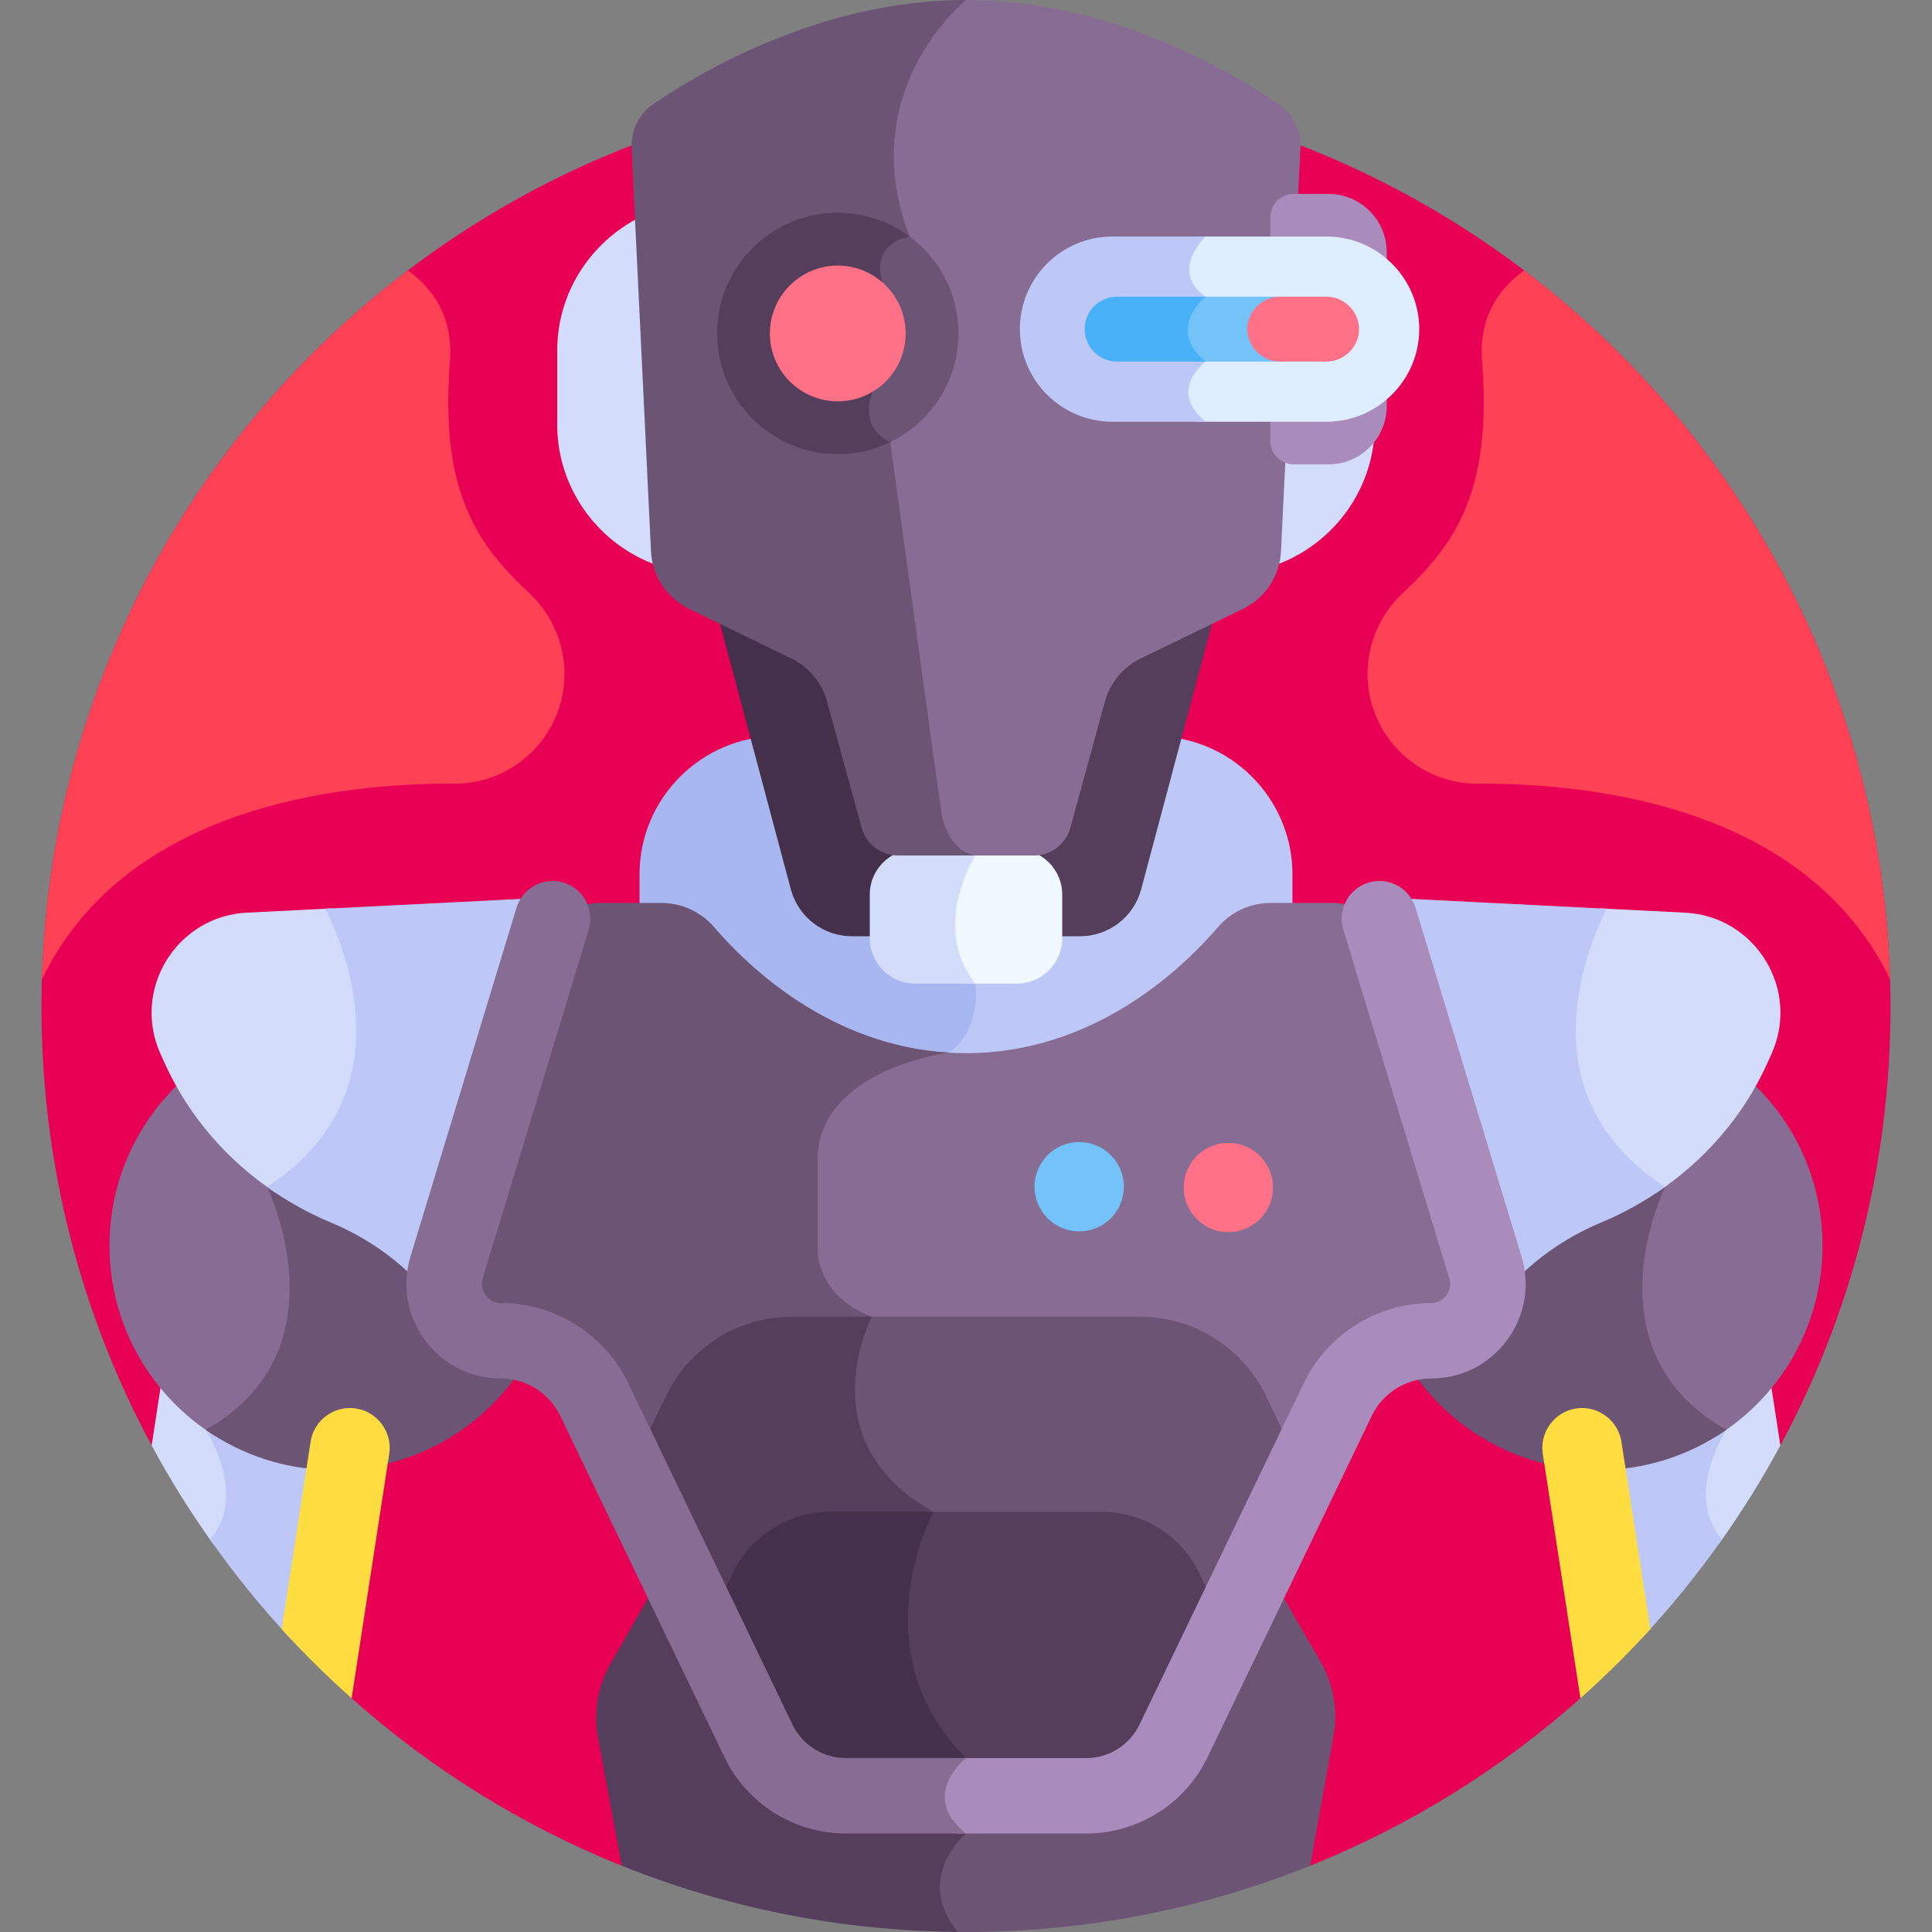 <svg id="Layer_1" enable-background="new 0 0 512 512" height="512" viewBox="0 0 512 512" width="512" xmlns="http://www.w3.org/2000/svg"><rect x="0" y="0" width="512" height="512" fill="#808080" stroke="none"/><g><path d="m40.189 383.06 52.994 66.993c20.955 18.651 45.128 33.76 71.589 44.384l182.441.006c26.468-10.625 50.646-25.735 71.605-44.39l52.994-66.992c18.618-34.546 29.191-74.068 29.191-116.063 0-135.311-109.691-245.002-245.002-245.002s-245.002 109.691-245.002 245.002c-.001 41.995 10.572 81.517 29.19 116.062z" fill="#e80054"/><path d="m56.565 379.451c2.048 3.618 6.973 13.781 3.85 23.168-.818 2.456-2.128 4.655-3.905 6.598-5.963-8.346-11.427-17.074-16.322-26.157l2.599-16.892c4.167 4.998 9.149 9.285 14.727 12.693-.314.199-.625.397-.949.59z" fill="#d3dcfb"/><path d="m54.497 378.918c.545-.307 1.074-.619 1.594-.935 8.274 5.381 17.97 8.76 28.403 9.45l-7.246 47.095c-7.809-8.328-15.021-17.217-21.616-26.572 10.264-11.656-1.135-29.038-1.135-29.038z" fill="#bec8f7"/><path d="m72.633 315.098c3.074 7.192 16.987 44.568-16.067 64.354.202.356.437.793.684 1.27-16.942-10.477-28.235-29.215-28.235-50.598 0-17.118 7.244-32.536 18.822-43.384 6.132 11.104 14.882 20.596 25.561 27.822-.257.177-.503.359-.765.536z" fill="#876d93"/><path d="m54.507 378.913c37.511-21.132 16.237-64.364 16.237-64.364.459-.298.899-.601 1.342-.903 5.044 3.555 10.529 6.606 16.401 9.055 12.817 5.347 20.381 13.134 21.036 13.643.016.332-2.031 9.376 4.32 17.943 4.491 6.059 11.393 9.534 18.934 9.534 1.467 0 2.91.183 4.307.514-10.762 15.264-28.517 25.245-48.613 25.245-12.631 0-24.334-3.951-33.964-10.667z" fill="#6c5475"/><path d="m95.398 265.368c1.843 14.514-.662 34.816-22.765 49.729.125.292.269.639.425 1.026-12.739-8.491-23.043-20.247-29.433-34.398l-1.079-2.391c-7.704-17.061 4.182-36.525 22.879-37.465l22.41-1.127c2.4 4.858 6.198 13.885 7.563 24.626z" fill="#d3dcfb"/><path d="m113.043 342.122c-6.846-7.773-15.407-13.981-25.133-18.038-6.107-2.547-11.866-5.749-17.165-9.537 36.84-23.887 21.085-62.53 15.447-73.722l57.194-2.875c-.521.787-.942 1.659-1.23 2.608l-28.084 92.402c-.921 3.032-1.25 6.128-1.029 9.162z" fill="#bec8f7"/><path d="m74.662 431.75 7.643-49.674c.882-5.732 6.293-9.7 12.025-8.818s9.7 6.293 8.818 12.025l-9.965 64.77c-6.488-5.775-12.679-11.876-18.521-18.303z" fill="#ffdd40"/><path d="m455.435 379.451c-2.048 3.618-6.973 13.781-3.85 23.168.818 2.456 2.128 4.655 3.905 6.598 5.963-8.346 11.427-17.074 16.322-26.157l-2.599-16.892c-4.167 4.998-9.149 9.285-14.727 12.693.314.199.625.397.949.59z" fill="#d3dcfb"/><path d="m457.503 378.918c-.545-.307-1.074-.619-1.594-.935-8.274 5.381-17.97 8.76-28.403 9.45l7.246 47.095c7.809-8.328 15.021-17.217 21.616-26.572-10.264-11.656 1.135-29.038 1.135-29.038z" fill="#bec8f7"/><path d="m349.951 440.334-10.215-17.646-19.755 41.062c-5.892 12.241-18.476 20.151-32.059 20.151h-36.079c.562.697 1.189 1.386 1.919 2.058-7.129 7.383-8.558 16.945-1.847 25.992 1.36.022 2.719.049 4.085.049 32.24 0 63.019-6.239 91.213-17.557l6.186-34.433c1.214-6.76-.007-13.731-3.448-19.676z" fill="#6c5475"/><path d="m256 485.901c-.837-.669-1.557-1.336-2.184-2h-29.738c-13.584 0-26.167-7.91-32.057-20.151l-19.782-41.115-10.42 18.243c-3.406 5.964-4.588 12.942-3.334 19.696l6.286 33.863c27.564 11.067 57.604 17.263 89.061 17.537-11.831-14.493 2.168-26.073 2.168-26.073z" fill="#543e5b"/><path d="m439.367 315.098c-3.074 7.192-16.987 44.568 16.067 64.354-.202.356-.437.793-.684 1.27 16.942-10.477 28.235-29.215 28.235-50.598 0-17.118-7.244-32.536-18.822-43.384-6.132 11.104-14.882 20.596-25.561 27.822.257.177.503.359.765.536z" fill="#876d93"/><path d="m457.493 378.913c-37.512-21.132-16.237-64.364-16.237-64.364-.459-.298-.899-.601-1.342-.903-5.044 3.555-10.529 6.606-16.401 9.055-12.817 5.347-20.38 13.134-21.036 13.643-.016.332 2.03 9.376-4.32 17.943-4.491 6.059-11.392 9.534-18.934 9.534-1.467 0-2.909.183-4.307.514 10.762 15.264 28.517 25.245 48.613 25.245 12.631 0 24.334-3.951 33.964-10.667z" fill="#6c5475"/><path d="m416.603 265.368c-1.843 14.514.662 34.816 22.765 49.729-.125.292-.269.639-.426 1.026 12.739-8.491 23.043-20.247 29.433-34.398l1.079-2.391c7.704-17.061-4.182-36.525-22.879-37.465l-22.41-1.127c-2.4 4.858-6.198 13.885-7.562 24.626z" fill="#d3dcfb"/><path d="m398.957 342.122c6.846-7.773 15.407-13.981 25.133-18.038 6.107-2.547 11.866-5.749 17.165-9.537-36.84-23.887-21.085-62.53-15.447-73.722l-57.194-2.875c.521.787.942 1.659 1.23 2.608l28.084 92.402c.921 3.032 1.251 6.128 1.029 9.162z" fill="#bec8f7"/><path d="m305.949 195.097h-60.803l2.725 19.776c.047.44 1.151 10.026 8.374 12.776-2.665 5.121-9.196 20.566.801 33.607.194 1.983.719 11.447-6.244 16.272-1.126.173-4.726.795-9.222 2.193 4.568.879 9.375 1.382 14.42 1.382 33.804 0 57.139-22.189 66.796-33.437 3.488-4.062 8.587-6.377 13.941-6.377h5.777v-9.629c-.001-20.109-16.455-36.563-36.565-36.563z" fill="#bec8f7"/><path d="m244.928 280.286c3.801-.983 6.43-1.322 6.43-1.322 8.995-5.918 7.129-18.297 7.129-18.297-12.042-15.215 0-33.951 0-33.951-8-1.417-9.125-12-9.125-12l-2.703-19.619h-40.608c-20.111 0-36.565 16.454-36.565 36.565v9.629h5.777c5.354 0 10.454 2.314 13.941 6.377 8.563 9.973 27.888 28.537 55.724 32.618z" fill="#a8b7ef"/><path d="m175.516 146.071-4.297-89.285c-13.839 6.168-23.553 20.063-23.553 36.125v19.609c0 17.964 12.15 33.219 28.635 37.98-.438-1.42-.711-2.904-.785-4.429z" fill="#d3dcfb"/><path d="m340.78 56.786-4.297 89.286c-.073 1.524-.346 3.008-.785 4.429 16.485-4.761 28.635-20.016 28.635-37.98v-19.61c0-16.062-9.714-29.957-23.553-36.125z" fill="#d3dcfb"/><path d="m301.648 173.145c-5.049 2.447-8.794 6.954-10.276 12.365l-9.165 33.453c-1.009 3.682-4.378 6.253-8.195 6.253h-21.477c1.012 1.005 2.226 1.868 3.712 2.434-1.792 3.444-5.325 11.558-4.412 20.468h34.385c7.557 0 14.18-5.053 16.177-12.341l19.297-72.351z" fill="#543e5b"/><path d="m258.487 226.715c-1.41-.249-2.603-.788-3.618-1.499h-16.881c-3.816 0-7.186-2.571-8.195-6.253l-9.165-33.453c-1.482-5.411-5.227-9.918-10.276-12.365l-20.043-9.718 19.297 72.35c1.997 7.288 8.62 12.341 16.177 12.341h27.529c-1.271-11.354 5.175-21.403 5.175-21.403z" fill="#45304c"/><path d="m269.5 225.048h-17.128c1.043 1.077 2.307 2.004 3.873 2.601-2.625 5.044-8.989 20.104.374 33.017h12.881c6.6 0 12-5.4 12-12v-11.618c0-6.6-5.4-12-12-12z" fill="#f0f8ff"/><path d="m230.5 237.048v11.618c0 6.6 5.4 12 12 12h15.987c-12.042-15.215 0-33.951 0-33.951-1.521-.269-2.791-.871-3.855-1.667h-12.132c-6.6 0-12 5.4-12 12z" fill="#d3dcfb"/><path d="m338.799 27.544c-12.927-8.826-44.82-27.544-82.799-27.544-.766 0-1.525.02-2.287.035-5.661 5.329-26.701 28.053-14.648 61.598-5.693 1.829-8.647 6.551-6.706 13.38l-2.493 28.34c-1.628 3.573-2.533 10.784 4.678 14.811l13.327 96.71c.042.4.974 8.327 6.551 11.842h19.588c4.504 0 8.452-3.012 9.642-7.356l9.165-33.453c1.368-4.994 4.825-9.153 9.484-11.412l27.08-13.13c5.911-2.866 9.785-8.731 10.101-15.293l5.143-106.859c.224-4.64-1.989-9.05-5.826-11.669z" fill="#876d93"/><path d="m256 0c-38.048 0-69.989 18.787-82.87 27.592-3.809 2.604-5.978 7.011-5.756 11.62l5.143 106.859c.316 6.561 4.19 12.427 10.101 15.293l27.08 13.13c4.659 2.259 8.116 6.419 9.484 11.412l9.165 33.453c1.19 4.344 5.138 7.356 9.642 7.356h20.498c-8-1.417-9.125-12-9.125-12l-13.438-97.521c-9-4.438-4.588-13.445-4.588-13.445l2.541-28.886c-3.234-10.768 7.18-12.179 7.18-12.179-14.969-38.697 14.943-62.684 14.943-62.684z" fill="#6c5475"/><path d="m238.935 61.24c.046.132.083.26.13.393-5.693 1.829-8.647 6.551-6.706 13.38l-2.493 28.34c-1.6 3.511-2.483 10.527 4.328 14.591 11.615-4.8 19.811-16.246 19.811-29.573 0-11.43-6.029-21.473-15.07-27.131z" fill="#6c5475"/><path d="m222.017 120.357c4.973 0 9.684-1.141 13.887-3.175-8.97-4.441-4.566-13.433-4.566-13.433l2.541-28.886c-3.234-10.768 7.18-12.179 7.18-12.179-5.324-3.957-11.914-6.303-19.042-6.303-17.638 0-31.987 14.35-31.987 31.988-.001 17.639 14.349 31.988 31.987 31.988z" fill="#543e5b"/><path d="m352.095 123.054h-9.303c-3.375 0-6.136-2.761-6.136-6.136v-59.389c0-3.375 2.761-6.136 6.136-6.136h9.303c8.475 0 15.41 6.934 15.41 15.41v40.841c0 8.476-6.935 15.41-15.41 15.41z" fill="#a98bbc"/><path d="m351.573 62.684h-34.173c-1.505 1.756-4.049 5.361-3.755 9.437.179 2.485 1.355 4.702 3.502 6.612-1.567 1.659-3.885 4.761-3.925 8.625-.031 3.011 1.302 5.851 3.967 8.457-1.51 1.51-3.699 4.298-3.793 7.844-.075 2.858 1.207 5.577 3.801 8.104h34.376c13.496 0 24.539-11.043 24.539-24.539 0-13.497-11.042-24.54-24.539-24.54z" fill="#deeeff"/><path d="m319.509 62.684h-24.692c-13.58 0-24.578 11.03-24.539 24.611.039 13.525 11.014 24.468 24.539 24.468h24.692c-10.287-8.406 0-15.942 0-15.942-10.673-8.781 0-17.194 0-17.194-9.773-6.806 0-15.943 0-15.943z" fill="#bec8f7"/><path d="m341.286 78.626h-24.249c.039.035.072.072.111.106-1.567 1.659-3.885 4.761-3.925 8.625-.031 3.011 1.302 5.851 3.967 8.457-.002.002-.004.004-.005.006h24.102c-4.66 0-8.597-3.937-8.597-8.597-.001-4.66 3.935-8.597 8.596-8.597z" fill="#73c3f9"/><path d="m287.44 87.223c0 4.748 3.849 8.597 8.597 8.597h23.472c-10.673-8.781 0-17.194 0-17.194h-23.472c-4.748 0-8.597 3.849-8.597 8.597z" fill="#49b1f7"/><path d="m360.17 87.223c0-4.66-3.937-8.597-8.597-8.597h-12.413c-4.66 0-8.597 3.937-8.597 8.597s3.937 8.597 8.597 8.597h12.413c4.66 0 8.597-3.936 8.597-8.597z" fill="#ff7186"/><path d="m222.017 70.382c-9.918 0-17.987 8.069-17.987 17.988 0 9.918 8.069 17.987 17.987 17.987 9.919 0 17.988-8.069 17.988-17.987 0-9.919-8.069-17.988-17.988-17.988z" fill="#ff7186"/><path d="m393.641 335.869-26.104-85.891c-1.929-6.348-7.783-10.688-14.418-10.688h-16.381c-5.354 0-10.453 2.314-13.941 6.377-9.657 11.248-32.991 33.437-66.796 33.437-3.387 0-6.664-.232-9.838-.644-9.887 2.363-30.967 9.662-30.967 28.921l.001 23.958c-.015.516-.173 12.287 13.803 18.405-8.283 18.845-4.155 39.406 16.399 51.501-3.177 6.834-16.01 38.841 8.438 64.583-3.157 3.106-4.898 6.579-4.972 10.072h39.058c9.827 0 18.786-5.631 23.047-14.487l43.584-90.586c4.561-9.479 14.15-15.507 24.67-15.507 10.115.001 17.359-9.771 14.417-19.451z" fill="#876d93"/><path d="m256 465.901c-28.54-28.54-8.638-65.259-8.638-65.259-33.667-18.739-16.333-51.688-16.333-51.688-14.667-5.593-14.333-17.573-14.333-17.573s0 0 0-24 34.662-28.418 34.662-28.418c.007-.004.013-.009.02-.014-31.307-1.893-52.964-22.556-62.174-33.283-3.488-4.062-8.587-6.377-13.941-6.377h-16.381c-6.635 0-12.489 4.339-14.418 10.688l-26.104 85.891c-2.942 9.68 4.301 19.452 14.418 19.452 10.52 0 20.109 6.028 24.67 15.507l43.584 90.586c4.261 8.855 13.219 14.487 23.047 14.487h26.285c.188-5.769 5.636-9.999 5.636-9.999z" fill="#6c5475"/><path d="m335.471 369.9c-6.16-12.804-19.112-20.945-33.32-20.945h-74.805c.531.271 1.076.537 1.654.79-8.283 18.845-4.155 39.406 16.399 51.501-3.177 6.834-16.01 38.841 8.438 64.583-3.157 3.106-4.898 6.579-4.972 10.072h39.058c9.827 0 18.786-5.631 23.047-14.487l34.266-71.22z" fill="#6c5475"/><path d="m209.85 348.955c-14.208 0-27.16 8.141-33.32 20.944l-9.764 20.294 34.266 71.22c4.261 8.855 13.219 14.487 23.047 14.487h26.285c.188-5.77 5.636-9.999 5.636-9.999-28.54-28.54-8.638-65.259-8.638-65.259-33.667-18.739-16.333-51.688-16.333-51.688h-21.179z" fill="#543e5b"/><path d="m317.864 416.947c-4.796-9.967-14.878-16.305-25.938-16.305h-47.507c.326.201.644.407.979.604-3.177 6.834-16.01 38.841 8.438 64.583-3.157 3.106-4.898 6.579-4.972 10.072h39.058c9.827 0 18.786-5.631 23.047-14.487l14.145-29.4z" fill="#543e5b"/><path d="m220.074 400.642c-11.061 0-21.143 6.337-25.938 16.304l-7.249 15.067 14.145 29.4c4.261 8.855 13.219 14.487 23.047 14.487h26.285c.188-5.77 5.636-9.999 5.636-9.999-28.54-28.54-8.638-65.259-8.638-65.259z" fill="#45304c"/><path d="m403.209 332.961-28.084-92.402c-1.605-5.284-7.193-8.266-12.476-6.66-5.284 1.606-8.266 7.192-6.659 12.477l28.082 92.401c.646 2.126-.21 3.728-.778 4.494-.567.767-1.85 2.051-4.071 2.051-14.272 0-27.493 8.31-33.683 21.171l-43.582 90.585c-2.58 5.36-8.089 8.824-14.036 8.824h-34.154c-6.186 6.138-6.866 13.692-.062 20h34.217c13.583 0 26.167-7.91 32.059-20.151l43.582-90.586c2.878-5.979 9.024-9.843 15.66-9.843 8.021 0 15.361-3.696 20.139-10.141 4.776-6.445 6.178-14.543 3.846-22.22z" fill="#a98bbc"/><path d="m256 465.901h-31.922c-5.947 0-11.456-3.463-14.034-8.823l-43.585-90.586c-6.188-12.861-19.409-21.171-33.682-21.171-2.221 0-3.504-1.284-4.071-2.051-.568-.766-1.425-2.368-.779-4.493l28.083-92.402c1.606-5.284-1.375-10.87-6.659-12.477-5.287-1.606-10.871 1.377-12.476 6.66l-28.084 92.403c-2.332 7.676-.93 15.774 3.848 22.219 4.777 6.444 12.117 10.141 20.139 10.141 6.636 0 12.782 3.863 15.659 9.843l43.585 90.586c5.89 12.241 18.473 20.151 32.057 20.151h31.921c-12.696-10.147 0-20 0-20z" fill="#876d93"/><ellipse cx="325.529" cy="314.548" fill="#ff7186" rx="11.833" ry="11.833" transform="matrix(.23 -.973 .973 .23 -55.396 559.101)"/><ellipse cx="285.862" cy="314.548" fill="#73c3f9" rx="11.833" ry="11.833" transform="matrix(.924 -.383 .383 .924 -98.613 133.339)"/><path d="m437.338 431.75-7.643-49.674c-.882-5.732-6.293-9.7-12.025-8.818s-9.7 6.293-8.818 12.025l9.966 64.77c6.487-5.775 12.678-11.876 18.52-18.303z" fill="#ffdd40"/><g fill="#ff4155"><path d="m11.122 259.516c22.079-45.661 78.514-51.997 109.316-51.837 12.638.065 23.842-8.118 27.739-20.14 3.491-10.767.39-22.543-7.858-30.293-13.279-12.477-23.843-26.121-21.084-61.425.911-11.655-4.292-19.229-11.134-24.146-57.14 43.333-94.678 111.155-96.979 187.841z"/><path d="m500.878 259.516c-2.301-76.686-39.839-144.507-96.978-187.841-6.842 4.916-12.045 12.49-11.134 24.146 2.758 35.304-7.805 48.948-21.084 61.425-8.249 7.75-11.349 19.526-7.859 30.293 3.897 12.022 15.102 20.206 27.739 20.14 30.802-.161 87.237 6.176 109.316 51.837z"/></g></g></svg>